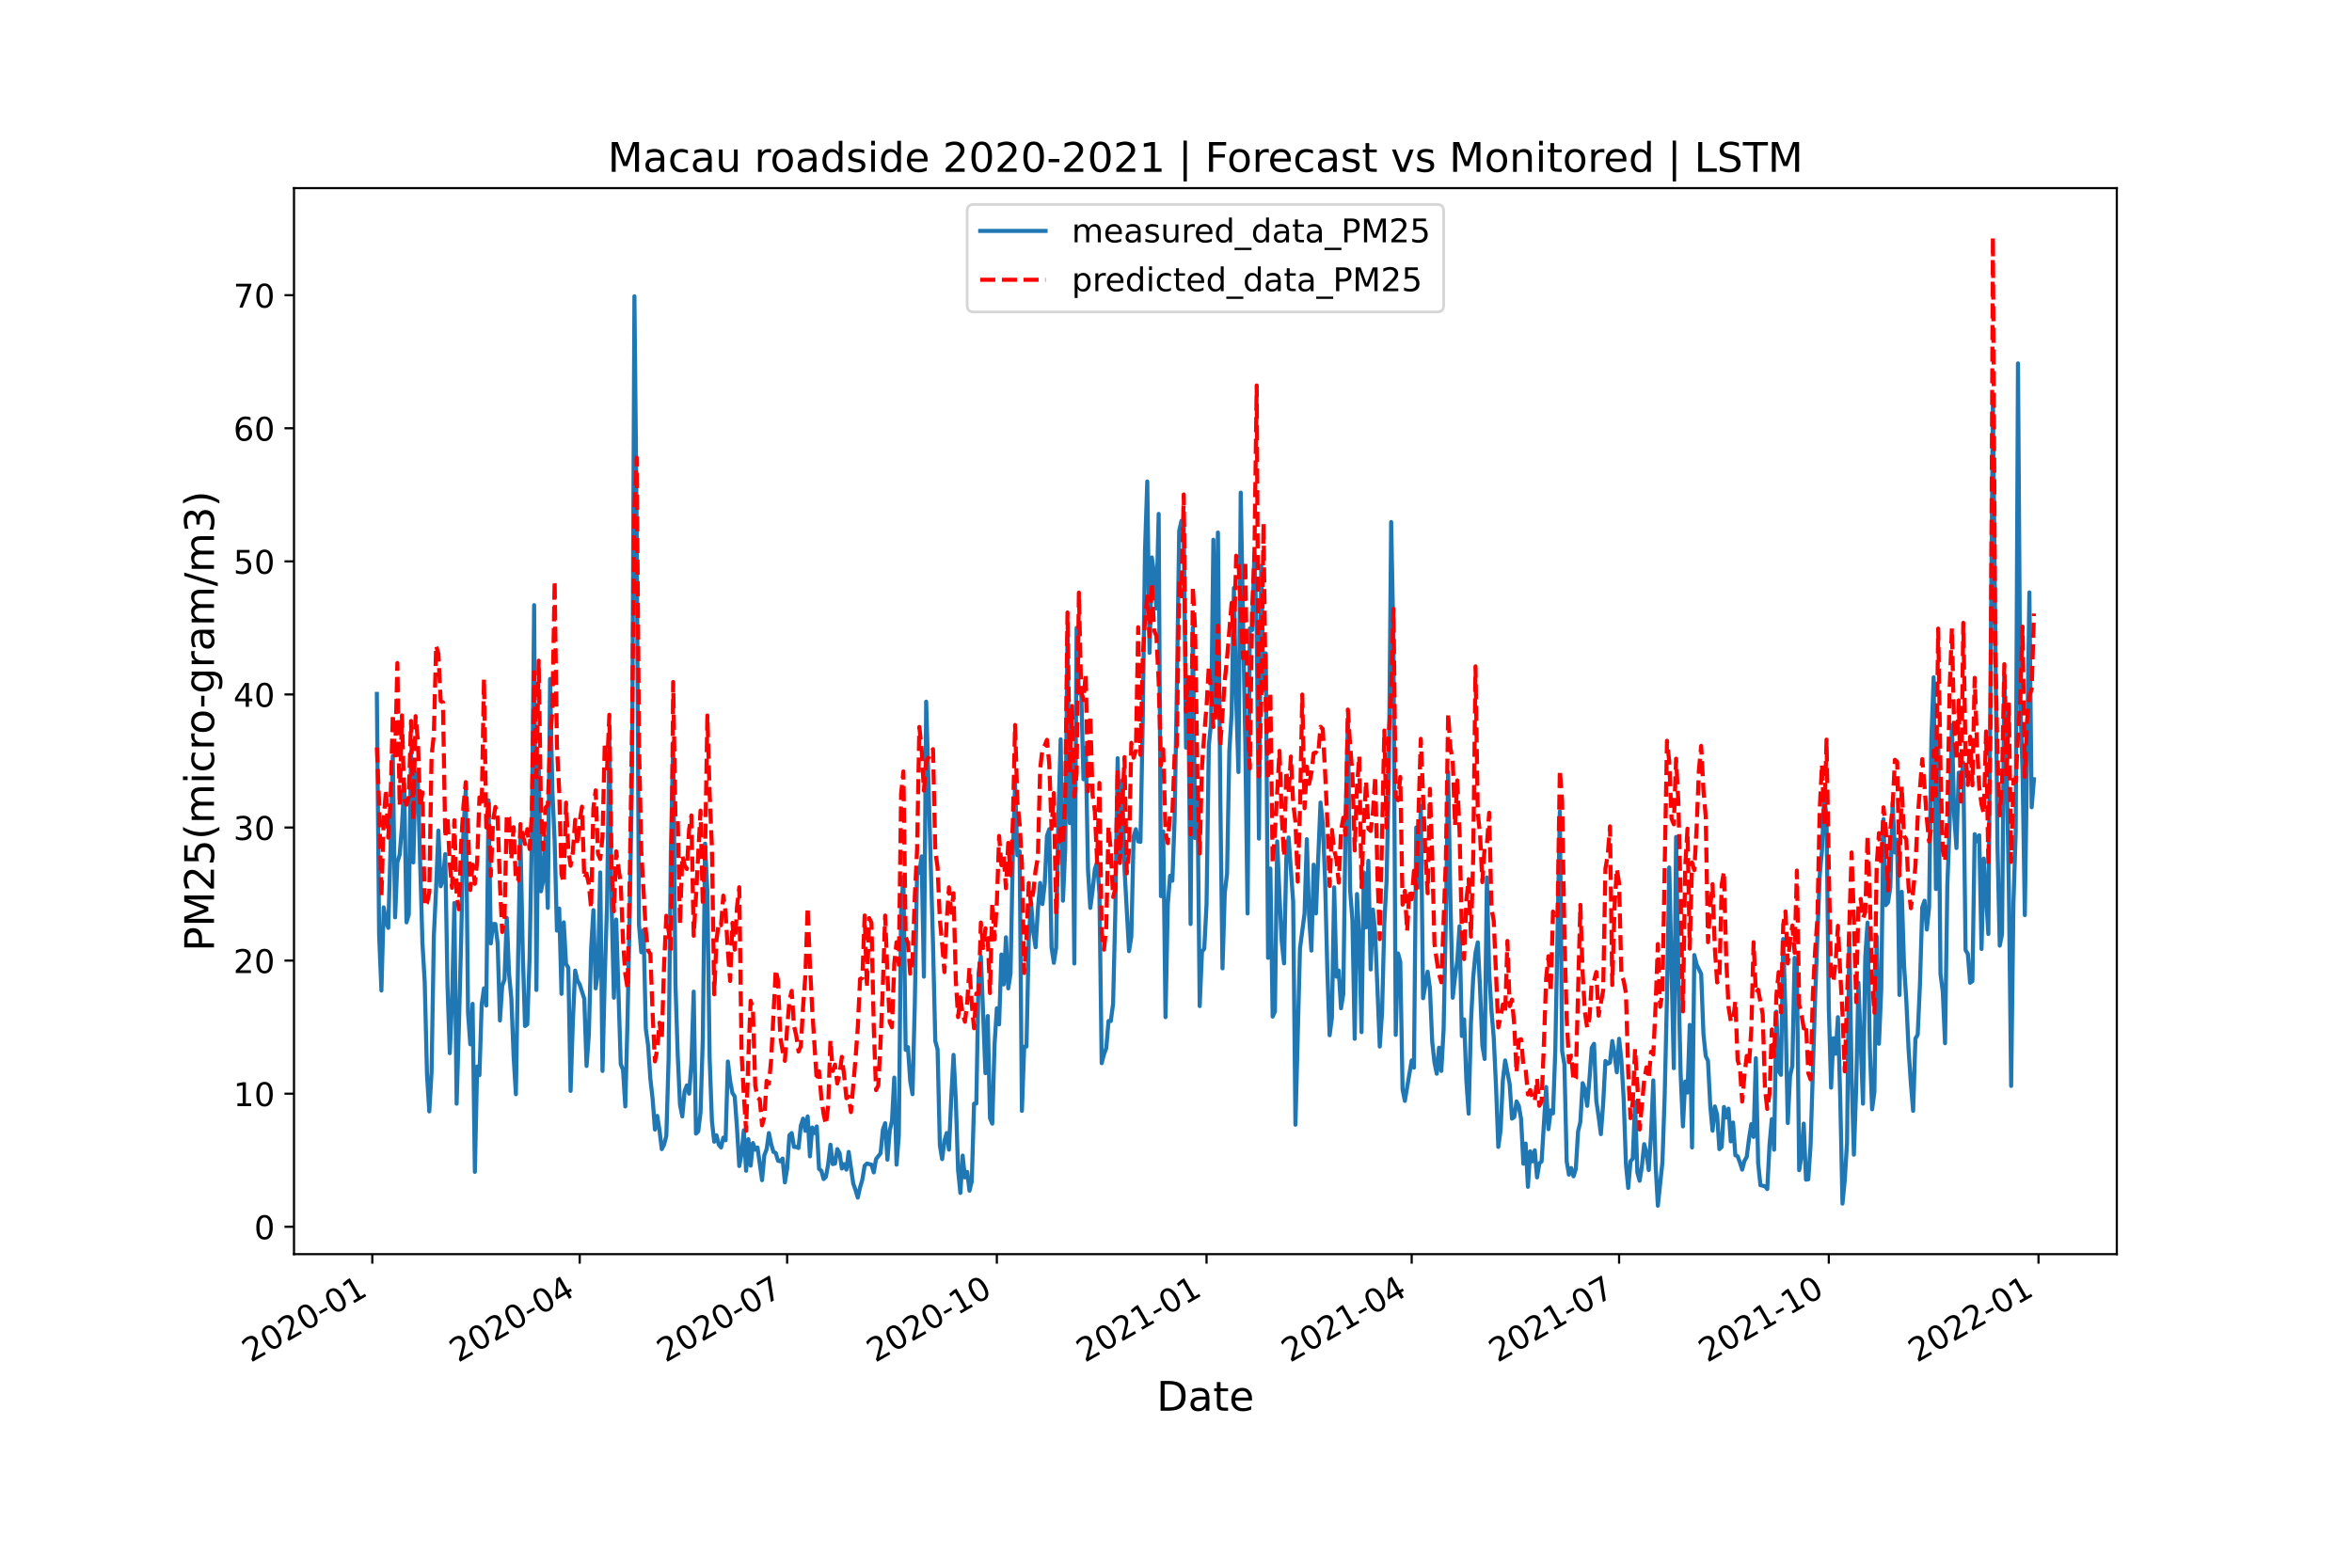 <?xml version="1.0" encoding="utf-8" standalone="no"?>
<!DOCTYPE svg PUBLIC "-//W3C//DTD SVG 1.1//EN"
  "http://www.w3.org/Graphics/SVG/1.1/DTD/svg11.dtd">
<!-- Created with matplotlib (https://matplotlib.org/) -->
<svg height="576pt" version="1.1" viewBox="0 0 864 576" width="864pt" xmlns="http://www.w3.org/2000/svg" xmlns:xlink="http://www.w3.org/1999/xlink">
 <defs>
  <style type="text/css">*{stroke-linecap:butt;stroke-linejoin:round;}</style>
 </defs>
 <g id="figure_1">
  <g id="patch_1">
   <path d="M 0 576 
L 864 576 
L 864 0 
L 0 0 
z
" style="fill:#ffffff;"/>
  </g>
  <g id="axes_1">
   <g id="patch_2">
    <path d="M 108 460.8 
L 777.6 460.8 
L 777.6 69.12 
L 108 69.12 
z
" style="fill:#ffffff;"/>
   </g>
   <g id="matplotlib.axis_1">
    <g id="xtick_1">
     <g id="line2d_1">
      <defs>
       <path d="M 0 0 
L 0 3.5 
" id="ma29ff6a0d5" style="stroke:#000000;stroke-width:0.8;"/>
      </defs>
      <g>
       <use style="stroke:#000000;stroke-width:0.8;" x="136.762" xlink:href="#ma29ff6a0d5" y="460.8"/>
      </g>
     </g>
     <g id="text_1">
      <!-- 2020-01 -->
      <g transform="translate(92.092 500.766)rotate(-30)scale(0.12 -0.12)">
       <defs>
        <path d="M 19.188 8.297 
L 53.609 8.297 
L 53.609 0 
L 7.328 0 
L 7.328 8.297 
Q 12.938 14.109 22.625 23.891 
Q 32.328 33.688 34.812 36.531 
Q 39.547 41.844 41.422 45.531 
Q 43.312 49.219 43.312 52.781 
Q 43.312 58.594 39.234 62.25 
Q 35.156 65.922 28.609 65.922 
Q 23.969 65.922 18.812 64.312 
Q 13.672 62.703 7.812 59.422 
L 7.812 69.391 
Q 13.766 71.781 18.938 73 
Q 24.125 74.219 28.422 74.219 
Q 39.75 74.219 46.484 68.547 
Q 53.219 62.891 53.219 53.422 
Q 53.219 48.922 51.531 44.891 
Q 49.859 40.875 45.406 35.406 
Q 44.188 33.984 37.641 27.219 
Q 31.109 20.453 19.188 8.297 
z
" id="DejaVuSans-50"/>
        <path d="M 31.781 66.406 
Q 24.172 66.406 20.328 58.906 
Q 16.5 51.422 16.5 36.375 
Q 16.5 21.391 20.328 13.891 
Q 24.172 6.391 31.781 6.391 
Q 39.453 6.391 43.281 13.891 
Q 47.125 21.391 47.125 36.375 
Q 47.125 51.422 43.281 58.906 
Q 39.453 66.406 31.781 66.406 
z
M 31.781 74.219 
Q 44.047 74.219 50.516 64.516 
Q 56.984 54.828 56.984 36.375 
Q 56.984 17.969 50.516 8.266 
Q 44.047 -1.422 31.781 -1.422 
Q 19.531 -1.422 13.062 8.266 
Q 6.594 17.969 6.594 36.375 
Q 6.594 54.828 13.062 64.516 
Q 19.531 74.219 31.781 74.219 
z
" id="DejaVuSans-48"/>
        <path d="M 4.891 31.391 
L 31.203 31.391 
L 31.203 23.391 
L 4.891 23.391 
z
" id="DejaVuSans-45"/>
        <path d="M 12.406 8.297 
L 28.516 8.297 
L 28.516 63.922 
L 10.984 60.406 
L 10.984 69.391 
L 28.422 72.906 
L 38.281 72.906 
L 38.281 8.297 
L 54.391 8.297 
L 54.391 0 
L 12.406 0 
z
" id="DejaVuSans-49"/>
       </defs>
       <use xlink:href="#DejaVuSans-50"/>
       <use x="63.623" xlink:href="#DejaVuSans-48"/>
       <use x="127.246" xlink:href="#DejaVuSans-50"/>
       <use x="190.869" xlink:href="#DejaVuSans-48"/>
       <use x="254.492" xlink:href="#DejaVuSans-45"/>
       <use x="290.576" xlink:href="#DejaVuSans-48"/>
       <use x="354.199" xlink:href="#DejaVuSans-49"/>
      </g>
     </g>
    </g>
    <g id="xtick_2">
     <g id="line2d_2">
      <g>
       <use style="stroke:#000000;stroke-width:0.8;" x="212.957" xlink:href="#ma29ff6a0d5" y="460.8"/>
      </g>
     </g>
     <g id="text_2">
      <!-- 2020-04 -->
      <g transform="translate(168.288 500.766)rotate(-30)scale(0.12 -0.12)">
       <defs>
        <path d="M 37.797 64.312 
L 12.891 25.391 
L 37.797 25.391 
z
M 35.203 72.906 
L 47.609 72.906 
L 47.609 25.391 
L 58.016 25.391 
L 58.016 17.188 
L 47.609 17.188 
L 47.609 0 
L 37.797 0 
L 37.797 17.188 
L 4.891 17.188 
L 4.891 26.703 
z
" id="DejaVuSans-52"/>
       </defs>
       <use xlink:href="#DejaVuSans-50"/>
       <use x="63.623" xlink:href="#DejaVuSans-48"/>
       <use x="127.246" xlink:href="#DejaVuSans-50"/>
       <use x="190.869" xlink:href="#DejaVuSans-48"/>
       <use x="254.492" xlink:href="#DejaVuSans-45"/>
       <use x="290.576" xlink:href="#DejaVuSans-48"/>
       <use x="354.199" xlink:href="#DejaVuSans-52"/>
      </g>
     </g>
    </g>
    <g id="xtick_3">
     <g id="line2d_3">
      <g>
       <use style="stroke:#000000;stroke-width:0.8;" x="289.153" xlink:href="#ma29ff6a0d5" y="460.8"/>
      </g>
     </g>
     <g id="text_3">
      <!-- 2020-07 -->
      <g transform="translate(244.483 500.766)rotate(-30)scale(0.12 -0.12)">
       <defs>
        <path d="M 8.203 72.906 
L 55.078 72.906 
L 55.078 68.703 
L 28.609 0 
L 18.312 0 
L 43.219 64.594 
L 8.203 64.594 
z
" id="DejaVuSans-55"/>
       </defs>
       <use xlink:href="#DejaVuSans-50"/>
       <use x="63.623" xlink:href="#DejaVuSans-48"/>
       <use x="127.246" xlink:href="#DejaVuSans-50"/>
       <use x="190.869" xlink:href="#DejaVuSans-48"/>
       <use x="254.492" xlink:href="#DejaVuSans-45"/>
       <use x="290.576" xlink:href="#DejaVuSans-48"/>
       <use x="354.199" xlink:href="#DejaVuSans-55"/>
      </g>
     </g>
    </g>
    <g id="xtick_4">
     <g id="line2d_4">
      <g>
       <use style="stroke:#000000;stroke-width:0.8;" x="366.186" xlink:href="#ma29ff6a0d5" y="460.8"/>
      </g>
     </g>
     <g id="text_4">
      <!-- 2020-10 -->
      <g transform="translate(321.516 500.766)rotate(-30)scale(0.12 -0.12)">
       <use xlink:href="#DejaVuSans-50"/>
       <use x="63.623" xlink:href="#DejaVuSans-48"/>
       <use x="127.246" xlink:href="#DejaVuSans-50"/>
       <use x="190.869" xlink:href="#DejaVuSans-48"/>
       <use x="254.492" xlink:href="#DejaVuSans-45"/>
       <use x="290.576" xlink:href="#DejaVuSans-49"/>
       <use x="354.199" xlink:href="#DejaVuSans-48"/>
      </g>
     </g>
    </g>
    <g id="xtick_5">
     <g id="line2d_5">
      <g>
       <use style="stroke:#000000;stroke-width:0.8;" x="443.219" xlink:href="#ma29ff6a0d5" y="460.8"/>
      </g>
     </g>
     <g id="text_5">
      <!-- 2021-01 -->
      <g transform="translate(398.549 500.766)rotate(-30)scale(0.12 -0.12)">
       <use xlink:href="#DejaVuSans-50"/>
       <use x="63.623" xlink:href="#DejaVuSans-48"/>
       <use x="127.246" xlink:href="#DejaVuSans-50"/>
       <use x="190.869" xlink:href="#DejaVuSans-49"/>
       <use x="254.492" xlink:href="#DejaVuSans-45"/>
       <use x="290.576" xlink:href="#DejaVuSans-48"/>
       <use x="354.199" xlink:href="#DejaVuSans-49"/>
      </g>
     </g>
    </g>
    <g id="xtick_6">
     <g id="line2d_6">
      <g>
       <use style="stroke:#000000;stroke-width:0.8;" x="518.577" xlink:href="#ma29ff6a0d5" y="460.8"/>
      </g>
     </g>
     <g id="text_6">
      <!-- 2021-04 -->
      <g transform="translate(473.907 500.766)rotate(-30)scale(0.12 -0.12)">
       <use xlink:href="#DejaVuSans-50"/>
       <use x="63.623" xlink:href="#DejaVuSans-48"/>
       <use x="127.246" xlink:href="#DejaVuSans-50"/>
       <use x="190.869" xlink:href="#DejaVuSans-49"/>
       <use x="254.492" xlink:href="#DejaVuSans-45"/>
       <use x="290.576" xlink:href="#DejaVuSans-48"/>
       <use x="354.199" xlink:href="#DejaVuSans-52"/>
      </g>
     </g>
    </g>
    <g id="xtick_7">
     <g id="line2d_7">
      <g>
       <use style="stroke:#000000;stroke-width:0.8;" x="594.772" xlink:href="#ma29ff6a0d5" y="460.8"/>
      </g>
     </g>
     <g id="text_7">
      <!-- 2021-07 -->
      <g transform="translate(550.103 500.766)rotate(-30)scale(0.12 -0.12)">
       <use xlink:href="#DejaVuSans-50"/>
       <use x="63.623" xlink:href="#DejaVuSans-48"/>
       <use x="127.246" xlink:href="#DejaVuSans-50"/>
       <use x="190.869" xlink:href="#DejaVuSans-49"/>
       <use x="254.492" xlink:href="#DejaVuSans-45"/>
       <use x="290.576" xlink:href="#DejaVuSans-48"/>
       <use x="354.199" xlink:href="#DejaVuSans-55"/>
      </g>
     </g>
    </g>
    <g id="xtick_8">
     <g id="line2d_8">
      <g>
       <use style="stroke:#000000;stroke-width:0.8;" x="671.805" xlink:href="#ma29ff6a0d5" y="460.8"/>
      </g>
     </g>
     <g id="text_8">
      <!-- 2021-10 -->
      <g transform="translate(627.136 500.766)rotate(-30)scale(0.12 -0.12)">
       <use xlink:href="#DejaVuSans-50"/>
       <use x="63.623" xlink:href="#DejaVuSans-48"/>
       <use x="127.246" xlink:href="#DejaVuSans-50"/>
       <use x="190.869" xlink:href="#DejaVuSans-49"/>
       <use x="254.492" xlink:href="#DejaVuSans-45"/>
       <use x="290.576" xlink:href="#DejaVuSans-49"/>
       <use x="354.199" xlink:href="#DejaVuSans-48"/>
      </g>
     </g>
    </g>
    <g id="xtick_9">
     <g id="line2d_9">
      <g>
       <use style="stroke:#000000;stroke-width:0.8;" x="748.838" xlink:href="#ma29ff6a0d5" y="460.8"/>
      </g>
     </g>
     <g id="text_9">
      <!-- 2022-01 -->
      <g transform="translate(704.168 500.766)rotate(-30)scale(0.12 -0.12)">
       <use xlink:href="#DejaVuSans-50"/>
       <use x="63.623" xlink:href="#DejaVuSans-48"/>
       <use x="127.246" xlink:href="#DejaVuSans-50"/>
       <use x="190.869" xlink:href="#DejaVuSans-50"/>
       <use x="254.492" xlink:href="#DejaVuSans-45"/>
       <use x="290.576" xlink:href="#DejaVuSans-48"/>
       <use x="354.199" xlink:href="#DejaVuSans-49"/>
      </g>
     </g>
    </g>
    <g id="text_10">
     <!-- Date -->
     <g transform="translate(424.874 518.325)scale(0.15 -0.15)">
      <defs>
       <path d="M 19.672 64.797 
L 19.672 8.109 
L 31.594 8.109 
Q 46.688 8.109 53.688 14.938 
Q 60.688 21.781 60.688 36.531 
Q 60.688 51.172 53.688 57.984 
Q 46.688 64.797 31.594 64.797 
z
M 9.812 72.906 
L 30.078 72.906 
Q 51.266 72.906 61.172 64.094 
Q 71.094 55.281 71.094 36.531 
Q 71.094 17.672 61.125 8.828 
Q 51.172 0 30.078 0 
L 9.812 0 
z
" id="DejaVuSans-68"/>
       <path d="M 34.281 27.484 
Q 23.391 27.484 19.188 25 
Q 14.984 22.516 14.984 16.5 
Q 14.984 11.719 18.141 8.906 
Q 21.297 6.109 26.703 6.109 
Q 34.188 6.109 38.703 11.406 
Q 43.219 16.703 43.219 25.484 
L 43.219 27.484 
z
M 52.203 31.203 
L 52.203 0 
L 43.219 0 
L 43.219 8.297 
Q 40.141 3.328 35.547 0.953 
Q 30.953 -1.422 24.312 -1.422 
Q 15.922 -1.422 10.953 3.297 
Q 6 8.016 6 15.922 
Q 6 25.141 12.172 29.828 
Q 18.359 34.516 30.609 34.516 
L 43.219 34.516 
L 43.219 35.406 
Q 43.219 41.609 39.141 45 
Q 35.062 48.391 27.688 48.391 
Q 23 48.391 18.547 47.266 
Q 14.109 46.141 10.016 43.891 
L 10.016 52.203 
Q 14.938 54.109 19.578 55.047 
Q 24.219 56 28.609 56 
Q 40.484 56 46.344 49.844 
Q 52.203 43.703 52.203 31.203 
z
" id="DejaVuSans-97"/>
       <path d="M 18.312 70.219 
L 18.312 54.688 
L 36.812 54.688 
L 36.812 47.703 
L 18.312 47.703 
L 18.312 18.016 
Q 18.312 11.328 20.141 9.422 
Q 21.969 7.516 27.594 7.516 
L 36.812 7.516 
L 36.812 0 
L 27.594 0 
Q 17.188 0 13.234 3.875 
Q 9.281 7.766 9.281 18.016 
L 9.281 47.703 
L 2.688 47.703 
L 2.688 54.688 
L 9.281 54.688 
L 9.281 70.219 
z
" id="DejaVuSans-116"/>
       <path d="M 56.203 29.594 
L 56.203 25.203 
L 14.891 25.203 
Q 15.484 15.922 20.484 11.062 
Q 25.484 6.203 34.422 6.203 
Q 39.594 6.203 44.453 7.469 
Q 49.312 8.734 54.109 11.281 
L 54.109 2.781 
Q 49.266 0.734 44.188 -0.344 
Q 39.109 -1.422 33.891 -1.422 
Q 20.797 -1.422 13.156 6.188 
Q 5.516 13.812 5.516 26.812 
Q 5.516 40.234 12.766 48.109 
Q 20.016 56 32.328 56 
Q 43.359 56 49.781 48.891 
Q 56.203 41.797 56.203 29.594 
z
M 47.219 32.234 
Q 47.125 39.594 43.094 43.984 
Q 39.062 48.391 32.422 48.391 
Q 24.906 48.391 20.391 44.141 
Q 15.875 39.891 15.188 32.172 
z
" id="DejaVuSans-101"/>
      </defs>
      <use xlink:href="#DejaVuSans-68"/>
      <use x="77.002" xlink:href="#DejaVuSans-97"/>
      <use x="138.281" xlink:href="#DejaVuSans-116"/>
      <use x="177.49" xlink:href="#DejaVuSans-101"/>
     </g>
    </g>
   </g>
   <g id="matplotlib.axis_2">
    <g id="ytick_1">
     <g id="line2d_10">
      <defs>
       <path d="M 0 0 
L -3.5 0 
" id="maa88f9c155" style="stroke:#000000;stroke-width:0.8;"/>
      </defs>
      <g>
       <use style="stroke:#000000;stroke-width:0.8;" x="108" xlink:href="#maa88f9c155" y="450.738"/>
      </g>
     </g>
     <g id="text_11">
      <!-- 0 -->
      <g transform="translate(93.365 455.298)scale(0.12 -0.12)">
       <use xlink:href="#DejaVuSans-48"/>
      </g>
     </g>
    </g>
    <g id="ytick_2">
     <g id="line2d_11">
      <g>
       <use style="stroke:#000000;stroke-width:0.8;" x="108" xlink:href="#maa88f9c155" y="401.841"/>
      </g>
     </g>
     <g id="text_12">
      <!-- 10 -->
      <g transform="translate(85.73 406.4)scale(0.12 -0.12)">
       <use xlink:href="#DejaVuSans-49"/>
       <use x="63.623" xlink:href="#DejaVuSans-48"/>
      </g>
     </g>
    </g>
    <g id="ytick_3">
     <g id="line2d_12">
      <g>
       <use style="stroke:#000000;stroke-width:0.8;" x="108" xlink:href="#maa88f9c155" y="352.944"/>
      </g>
     </g>
     <g id="text_13">
      <!-- 20 -->
      <g transform="translate(85.73 357.503)scale(0.12 -0.12)">
       <use xlink:href="#DejaVuSans-50"/>
       <use x="63.623" xlink:href="#DejaVuSans-48"/>
      </g>
     </g>
    </g>
    <g id="ytick_4">
     <g id="line2d_13">
      <g>
       <use style="stroke:#000000;stroke-width:0.8;" x="108" xlink:href="#maa88f9c155" y="304.046"/>
      </g>
     </g>
     <g id="text_14">
      <!-- 30 -->
      <g transform="translate(85.73 308.605)scale(0.12 -0.12)">
       <defs>
        <path d="M 40.578 39.312 
Q 47.656 37.797 51.625 33 
Q 55.609 28.219 55.609 21.188 
Q 55.609 10.406 48.188 4.484 
Q 40.766 -1.422 27.094 -1.422 
Q 22.516 -1.422 17.656 -0.516 
Q 12.797 0.391 7.625 2.203 
L 7.625 11.719 
Q 11.719 9.328 16.594 8.109 
Q 21.484 6.891 26.812 6.891 
Q 36.078 6.891 40.938 10.547 
Q 45.797 14.203 45.797 21.188 
Q 45.797 27.641 41.281 31.266 
Q 36.766 34.906 28.719 34.906 
L 20.219 34.906 
L 20.219 43.016 
L 29.109 43.016 
Q 36.375 43.016 40.234 45.922 
Q 44.094 48.828 44.094 54.297 
Q 44.094 59.906 40.109 62.906 
Q 36.141 65.922 28.719 65.922 
Q 24.656 65.922 20.016 65.031 
Q 15.375 64.156 9.812 62.312 
L 9.812 71.094 
Q 15.438 72.656 20.344 73.438 
Q 25.25 74.219 29.594 74.219 
Q 40.828 74.219 47.359 69.109 
Q 53.906 64.016 53.906 55.328 
Q 53.906 49.266 50.438 45.094 
Q 46.969 40.922 40.578 39.312 
z
" id="DejaVuSans-51"/>
       </defs>
       <use xlink:href="#DejaVuSans-51"/>
       <use x="63.623" xlink:href="#DejaVuSans-48"/>
      </g>
     </g>
    </g>
    <g id="ytick_5">
     <g id="line2d_14">
      <g>
       <use style="stroke:#000000;stroke-width:0.8;" x="108" xlink:href="#maa88f9c155" y="255.149"/>
      </g>
     </g>
     <g id="text_15">
      <!-- 40 -->
      <g transform="translate(85.73 259.708)scale(0.12 -0.12)">
       <use xlink:href="#DejaVuSans-52"/>
       <use x="63.623" xlink:href="#DejaVuSans-48"/>
      </g>
     </g>
    </g>
    <g id="ytick_6">
     <g id="line2d_15">
      <g>
       <use style="stroke:#000000;stroke-width:0.8;" x="108" xlink:href="#maa88f9c155" y="206.252"/>
      </g>
     </g>
     <g id="text_16">
      <!-- 50 -->
      <g transform="translate(85.73 210.811)scale(0.12 -0.12)">
       <defs>
        <path d="M 10.797 72.906 
L 49.516 72.906 
L 49.516 64.594 
L 19.828 64.594 
L 19.828 46.734 
Q 21.969 47.469 24.109 47.828 
Q 26.266 48.188 28.422 48.188 
Q 40.625 48.188 47.75 41.5 
Q 54.891 34.812 54.891 23.391 
Q 54.891 11.625 47.562 5.094 
Q 40.234 -1.422 26.906 -1.422 
Q 22.312 -1.422 17.547 -0.641 
Q 12.797 0.141 7.719 1.703 
L 7.719 11.625 
Q 12.109 9.234 16.797 8.062 
Q 21.484 6.891 26.703 6.891 
Q 35.156 6.891 40.078 11.328 
Q 45.016 15.766 45.016 23.391 
Q 45.016 31 40.078 35.438 
Q 35.156 39.891 26.703 39.891 
Q 22.75 39.891 18.812 39.016 
Q 14.891 38.141 10.797 36.281 
z
" id="DejaVuSans-53"/>
       </defs>
       <use xlink:href="#DejaVuSans-53"/>
       <use x="63.623" xlink:href="#DejaVuSans-48"/>
      </g>
     </g>
    </g>
    <g id="ytick_7">
     <g id="line2d_16">
      <g>
       <use style="stroke:#000000;stroke-width:0.8;" x="108" xlink:href="#maa88f9c155" y="157.354"/>
      </g>
     </g>
     <g id="text_17">
      <!-- 60 -->
      <g transform="translate(85.73 161.913)scale(0.12 -0.12)">
       <defs>
        <path d="M 33.016 40.375 
Q 26.375 40.375 22.484 35.828 
Q 18.609 31.297 18.609 23.391 
Q 18.609 15.531 22.484 10.953 
Q 26.375 6.391 33.016 6.391 
Q 39.656 6.391 43.531 10.953 
Q 47.406 15.531 47.406 23.391 
Q 47.406 31.297 43.531 35.828 
Q 39.656 40.375 33.016 40.375 
z
M 52.594 71.297 
L 52.594 62.312 
Q 48.875 64.062 45.094 64.984 
Q 41.312 65.922 37.594 65.922 
Q 27.828 65.922 22.672 59.328 
Q 17.531 52.734 16.797 39.406 
Q 19.672 43.656 24.016 45.922 
Q 28.375 48.188 33.594 48.188 
Q 44.578 48.188 50.953 41.516 
Q 57.328 34.859 57.328 23.391 
Q 57.328 12.156 50.688 5.359 
Q 44.047 -1.422 33.016 -1.422 
Q 20.359 -1.422 13.672 8.266 
Q 6.984 17.969 6.984 36.375 
Q 6.984 53.656 15.188 63.938 
Q 23.391 74.219 37.203 74.219 
Q 40.922 74.219 44.703 73.484 
Q 48.484 72.75 52.594 71.297 
z
" id="DejaVuSans-54"/>
       </defs>
       <use xlink:href="#DejaVuSans-54"/>
       <use x="63.623" xlink:href="#DejaVuSans-48"/>
      </g>
     </g>
    </g>
    <g id="ytick_8">
     <g id="line2d_17">
      <g>
       <use style="stroke:#000000;stroke-width:0.8;" x="108" xlink:href="#maa88f9c155" y="108.457"/>
      </g>
     </g>
     <g id="text_18">
      <!-- 70 -->
      <g transform="translate(85.73 113.016)scale(0.12 -0.12)">
       <use xlink:href="#DejaVuSans-55"/>
       <use x="63.623" xlink:href="#DejaVuSans-48"/>
      </g>
     </g>
    </g>
    <g id="text_19">
     <!-- PM25(micro-gram/m3) -->
     <g transform="translate(78.61 349.562)rotate(-90)scale(0.15 -0.15)">
      <defs>
       <path d="M 19.672 64.797 
L 19.672 37.406 
L 32.078 37.406 
Q 38.969 37.406 42.719 40.969 
Q 46.484 44.531 46.484 51.125 
Q 46.484 57.672 42.719 61.234 
Q 38.969 64.797 32.078 64.797 
z
M 9.812 72.906 
L 32.078 72.906 
Q 44.344 72.906 50.609 67.359 
Q 56.891 61.812 56.891 51.125 
Q 56.891 40.328 50.609 34.812 
Q 44.344 29.297 32.078 29.297 
L 19.672 29.297 
L 19.672 0 
L 9.812 0 
z
" id="DejaVuSans-80"/>
       <path d="M 9.812 72.906 
L 24.516 72.906 
L 43.109 23.297 
L 61.812 72.906 
L 76.516 72.906 
L 76.516 0 
L 66.891 0 
L 66.891 64.016 
L 48.094 14.016 
L 38.188 14.016 
L 19.391 64.016 
L 19.391 0 
L 9.812 0 
z
" id="DejaVuSans-77"/>
       <path d="M 31 75.875 
Q 24.469 64.656 21.281 53.656 
Q 18.109 42.672 18.109 31.391 
Q 18.109 20.125 21.312 9.062 
Q 24.516 -2 31 -13.188 
L 23.188 -13.188 
Q 15.875 -1.703 12.234 9.375 
Q 8.594 20.453 8.594 31.391 
Q 8.594 42.281 12.203 53.312 
Q 15.828 64.359 23.188 75.875 
z
" id="DejaVuSans-40"/>
       <path d="M 52 44.188 
Q 55.375 50.25 60.062 53.125 
Q 64.75 56 71.094 56 
Q 79.641 56 84.281 50.016 
Q 88.922 44.047 88.922 33.016 
L 88.922 0 
L 79.891 0 
L 79.891 32.719 
Q 79.891 40.578 77.094 44.375 
Q 74.312 48.188 68.609 48.188 
Q 61.625 48.188 57.562 43.547 
Q 53.516 38.922 53.516 30.906 
L 53.516 0 
L 44.484 0 
L 44.484 32.719 
Q 44.484 40.625 41.703 44.406 
Q 38.922 48.188 33.109 48.188 
Q 26.219 48.188 22.156 43.531 
Q 18.109 38.875 18.109 30.906 
L 18.109 0 
L 9.078 0 
L 9.078 54.688 
L 18.109 54.688 
L 18.109 46.188 
Q 21.188 51.219 25.484 53.609 
Q 29.781 56 35.688 56 
Q 41.656 56 45.828 52.969 
Q 50 49.953 52 44.188 
z
" id="DejaVuSans-109"/>
       <path d="M 9.422 54.688 
L 18.406 54.688 
L 18.406 0 
L 9.422 0 
z
M 9.422 75.984 
L 18.406 75.984 
L 18.406 64.594 
L 9.422 64.594 
z
" id="DejaVuSans-105"/>
       <path d="M 48.781 52.594 
L 48.781 44.188 
Q 44.969 46.297 41.141 47.344 
Q 37.312 48.391 33.406 48.391 
Q 24.656 48.391 19.812 42.844 
Q 14.984 37.312 14.984 27.297 
Q 14.984 17.281 19.812 11.734 
Q 24.656 6.203 33.406 6.203 
Q 37.312 6.203 41.141 7.25 
Q 44.969 8.297 48.781 10.406 
L 48.781 2.094 
Q 45.016 0.344 40.984 -0.531 
Q 36.969 -1.422 32.422 -1.422 
Q 20.062 -1.422 12.781 6.344 
Q 5.516 14.109 5.516 27.297 
Q 5.516 40.672 12.859 48.328 
Q 20.219 56 33.016 56 
Q 37.156 56 41.109 55.141 
Q 45.062 54.297 48.781 52.594 
z
" id="DejaVuSans-99"/>
       <path d="M 41.109 46.297 
Q 39.594 47.172 37.812 47.578 
Q 36.031 48 33.891 48 
Q 26.266 48 22.188 43.047 
Q 18.109 38.094 18.109 28.812 
L 18.109 0 
L 9.078 0 
L 9.078 54.688 
L 18.109 54.688 
L 18.109 46.188 
Q 20.953 51.172 25.484 53.578 
Q 30.031 56 36.531 56 
Q 37.453 56 38.578 55.875 
Q 39.703 55.766 41.062 55.516 
z
" id="DejaVuSans-114"/>
       <path d="M 30.609 48.391 
Q 23.391 48.391 19.188 42.75 
Q 14.984 37.109 14.984 27.297 
Q 14.984 17.484 19.156 11.844 
Q 23.344 6.203 30.609 6.203 
Q 37.797 6.203 41.984 11.859 
Q 46.188 17.531 46.188 27.297 
Q 46.188 37.016 41.984 42.703 
Q 37.797 48.391 30.609 48.391 
z
M 30.609 56 
Q 42.328 56 49.016 48.375 
Q 55.719 40.766 55.719 27.297 
Q 55.719 13.875 49.016 6.219 
Q 42.328 -1.422 30.609 -1.422 
Q 18.844 -1.422 12.172 6.219 
Q 5.516 13.875 5.516 27.297 
Q 5.516 40.766 12.172 48.375 
Q 18.844 56 30.609 56 
z
" id="DejaVuSans-111"/>
       <path d="M 45.406 27.984 
Q 45.406 37.75 41.375 43.109 
Q 37.359 48.484 30.078 48.484 
Q 22.859 48.484 18.828 43.109 
Q 14.797 37.75 14.797 27.984 
Q 14.797 18.266 18.828 12.891 
Q 22.859 7.516 30.078 7.516 
Q 37.359 7.516 41.375 12.891 
Q 45.406 18.266 45.406 27.984 
z
M 54.391 6.781 
Q 54.391 -7.172 48.188 -13.984 
Q 42 -20.797 29.203 -20.797 
Q 24.469 -20.797 20.266 -20.094 
Q 16.062 -19.391 12.109 -17.922 
L 12.109 -9.188 
Q 16.062 -11.328 19.922 -12.344 
Q 23.781 -13.375 27.781 -13.375 
Q 36.625 -13.375 41.016 -8.766 
Q 45.406 -4.156 45.406 5.172 
L 45.406 9.625 
Q 42.625 4.781 38.281 2.391 
Q 33.938 0 27.875 0 
Q 17.828 0 11.672 7.656 
Q 5.516 15.328 5.516 27.984 
Q 5.516 40.672 11.672 48.328 
Q 17.828 56 27.875 56 
Q 33.938 56 38.281 53.609 
Q 42.625 51.219 45.406 46.391 
L 45.406 54.688 
L 54.391 54.688 
z
" id="DejaVuSans-103"/>
       <path d="M 25.391 72.906 
L 33.688 72.906 
L 8.297 -9.281 
L 0 -9.281 
z
" id="DejaVuSans-47"/>
       <path d="M 8.016 75.875 
L 15.828 75.875 
Q 23.141 64.359 26.781 53.312 
Q 30.422 42.281 30.422 31.391 
Q 30.422 20.453 26.781 9.375 
Q 23.141 -1.703 15.828 -13.188 
L 8.016 -13.188 
Q 14.5 -2 17.703 9.062 
Q 20.906 20.125 20.906 31.391 
Q 20.906 42.672 17.703 53.656 
Q 14.5 64.656 8.016 75.875 
z
" id="DejaVuSans-41"/>
      </defs>
      <use xlink:href="#DejaVuSans-80"/>
      <use x="60.303" xlink:href="#DejaVuSans-77"/>
      <use x="146.582" xlink:href="#DejaVuSans-50"/>
      <use x="210.205" xlink:href="#DejaVuSans-53"/>
      <use x="273.828" xlink:href="#DejaVuSans-40"/>
      <use x="312.842" xlink:href="#DejaVuSans-109"/>
      <use x="410.254" xlink:href="#DejaVuSans-105"/>
      <use x="438.037" xlink:href="#DejaVuSans-99"/>
      <use x="493.018" xlink:href="#DejaVuSans-114"/>
      <use x="531.881" xlink:href="#DejaVuSans-111"/>
      <use x="594.938" xlink:href="#DejaVuSans-45"/>
      <use x="631.021" xlink:href="#DejaVuSans-103"/>
      <use x="694.498" xlink:href="#DejaVuSans-114"/>
      <use x="735.611" xlink:href="#DejaVuSans-97"/>
      <use x="796.891" xlink:href="#DejaVuSans-109"/>
      <use x="894.303" xlink:href="#DejaVuSans-47"/>
      <use x="927.994" xlink:href="#DejaVuSans-109"/>
      <use x="1025.406" xlink:href="#DejaVuSans-51"/>
      <use x="1089.029" xlink:href="#DejaVuSans-41"/>
     </g>
    </g>
   </g>
   <g id="line2d_18">
    <path clip-path="url(#p037159677a)" d="M 138.436 254.945 
L 139.274 343.572 
L 140.111 363.946 
L 140.948 333.385 
L 141.786 338.682 
L 142.623 340.923 
L 143.46 311.585 
L 144.298 277.764 
L 145.135 337.052 
L 145.972 316.882 
L 146.81 314.03 
L 147.647 303.602 
L 148.484 288.155 
L 149.321 338.886 
L 150.159 336.033 
L 150.996 276.134 
L 151.833 316.882 
L 152.671 283.876 
L 153.508 287.747 
L 155.183 346.424 
L 156.02 360.89 
L 156.857 394.71 
L 157.695 408.361 
L 158.532 393.895 
L 159.369 343.979 
L 160.207 326.254 
L 161.044 305.158 
L 161.881 325.643 
L 162.718 323.198 
L 163.556 313.826 
L 164.393 362.316 
L 165.23 386.95 
L 166.068 367.409 
L 166.905 331.755 
L 167.742 405.508 
L 168.58 376.985 
L 169.417 344.59 
L 170.254 304.861 
L 171.092 290.192 
L 171.929 372.095 
L 172.766 383.708 
L 173.604 368.835 
L 174.441 430.568 
L 175.278 391.858 
L 176.115 395.038 
L 176.953 369.039 
L 177.79 363.131 
L 178.627 369.447 
L 179.465 294.063 
L 180.302 346.628 
L 181.139 339.497 
L 181.977 339.497 
L 182.814 346.72 
L 183.651 374.948 
L 184.489 362.258 
L 185.326 359.871 
L 186.163 337.256 
L 187.001 357.833 
L 187.838 366.798 
L 188.675 388.022 
L 189.513 402.045 
L 190.35 350.703 
L 191.187 308.121 
L 192.024 349.48 
L 192.862 376.985 
L 193.699 376.374 
L 194.536 351.925 
L 195.374 306.288 
L 196.211 222.347 
L 197.048 363.742 
L 197.886 280.82 
L 198.723 327.476 
L 199.56 323.393 
L 200.398 307.51 
L 201.235 333.589 
L 202.072 249.444 
L 202.91 290.396 
L 203.747 309.14 
L 204.584 341.942 
L 205.421 333.81 
L 206.259 365.168 
L 207.096 338.886 
L 207.933 354.166 
L 208.771 355.592 
L 209.608 400.822 
L 210.445 375.151 
L 211.283 356.611 
L 212.12 360.278 
L 212.957 361.705 
L 214.632 367.002 
L 215.469 391.654 
L 216.307 380.245 
L 217.144 348.721 
L 217.981 334.404 
L 218.819 363.131 
L 219.656 357.222 
L 220.493 320.549 
L 221.33 393.488 
L 222.168 358.648 
L 223.005 331.959 
L 223.842 270.837 
L 224.68 332.977 
L 225.517 366.594 
L 226.354 337.867 
L 228.029 390.999 
L 228.866 393.08 
L 229.704 406.527 
L 230.541 373.725 
L 231.378 333.181 
L 232.216 281.024 
L 233.053 108.865 
L 233.89 193.62 
L 234.727 339.701 
L 235.565 349.888 
L 236.402 341.738 
L 237.239 378.004 
L 238.077 384.116 
L 238.914 396.34 
L 239.751 403.878 
L 240.589 415.022 
L 241.426 409.991 
L 242.263 415.288 
L 243.101 422.215 
L 243.938 420.585 
L 244.775 417.325 
L 245.613 389.006 
L 246.45 312.196 
L 247.287 272.874 
L 248.124 361.501 
L 248.962 387.579 
L 249.799 405.916 
L 250.636 410.194 
L 251.474 401.026 
L 252.311 398.785 
L 253.148 401.841 
L 253.986 390.635 
L 254.823 364.353 
L 255.66 416.51 
L 256.498 415.695 
L 257.335 408.768 
L 258.172 381.671 
L 259.01 309.955 
L 259.847 327.476 
L 260.684 388.802 
L 261.522 411.824 
L 262.359 419.487 
L 263.196 417.122 
L 264.033 420.55 
L 264.871 421.604 
L 265.708 417.998 
L 266.545 418.955 
L 267.383 390.024 
L 268.22 397.155 
L 269.057 401.637 
L 269.895 402.86 
L 270.732 414.473 
L 271.569 428.416 
L 272.407 423.845 
L 273.244 415.288 
L 274.081 430.161 
L 274.919 418.548 
L 275.756 428.29 
L 276.593 419.974 
L 277.43 422.419 
L 278.268 421.604 
L 279.942 433.624 
L 280.78 424.456 
L 281.617 422.25 
L 282.454 416.307 
L 283.292 420.381 
L 284.129 423.234 
L 284.966 423.641 
L 285.804 426.494 
L 286.641 426.697 
L 287.478 425.679 
L 288.316 434.439 
L 289.153 429.479 
L 289.99 417.122 
L 290.828 416.307 
L 291.665 421.4 
L 292.502 421.4 
L 293.339 421.808 
L 294.177 413.658 
L 295.014 411.009 
L 295.851 415.492 
L 296.689 410.194 
L 297.526 424.864 
L 298.363 414.269 
L 299.201 416.307 
L 300.038 413.862 
L 300.875 429.479 
L 301.713 430.161 
L 302.55 433.217 
L 303.387 432.402 
L 304.225 427.778 
L 305.062 420.585 
L 305.899 427.716 
L 306.736 427.512 
L 307.574 422.215 
L 308.411 423.641 
L 309.248 429.346 
L 310.086 427.716 
L 310.923 429.753 
L 311.76 423.234 
L 313.435 434.847 
L 314.272 437.233 
L 315.11 440.028 
L 315.947 436.273 
L 316.784 433.421 
L 317.622 428.327 
L 318.459 427.512 
L 320.134 427.92 
L 320.971 430.772 
L 321.808 425.882 
L 323.483 423.739 
L 324.32 415.084 
L 325.157 412.684 
L 325.995 426.086 
L 326.832 415.492 
L 327.669 411.824 
L 328.507 395.933 
L 329.344 427.92 
L 330.181 417.122 
L 331.019 334.404 
L 331.856 322.179 
L 332.693 385.746 
L 333.531 384.727 
L 334.368 397.155 
L 335.205 402.045 
L 336.042 369.314 
L 336.88 320.753 
L 337.717 320.753 
L 338.554 314.641 
L 339.392 358.852 
L 340.229 257.798 
L 342.741 346.832 
L 343.578 382.504 
L 344.416 385.542 
L 345.253 420.789 
L 346.09 425.882 
L 346.928 419.159 
L 347.765 416.307 
L 348.602 422.419 
L 349.439 403.471 
L 350.277 387.579 
L 351.114 404.082 
L 351.951 429.957 
L 352.789 438.31 
L 353.626 424.589 
L 354.463 432.606 
L 355.301 430.568 
L 356.138 437.495 
L 356.975 434.032 
L 357.813 405.508 
L 358.65 405.455 
L 359.487 357.63 
L 360.325 351.456 
L 361.999 394.303 
L 362.837 373.318 
L 363.674 410.806 
L 364.511 412.843 
L 365.348 383.708 
L 366.186 370.465 
L 367.023 376.374 
L 367.86 350.703 
L 368.698 361.705 
L 369.535 344.387 
L 370.372 363.148 
L 371.21 357.833 
L 372.047 314.845 
L 372.884 287.951 
L 373.722 314.233 
L 374.559 312.807 
L 375.396 408.157 
L 376.234 384.611 
L 377.071 384.523 
L 377.908 345.202 
L 378.745 331.347 
L 379.583 342.553 
L 380.42 348.054 
L 381.257 334.235 
L 382.095 324.42 
L 382.932 332.162 
L 383.769 324.828 
L 384.607 307.103 
L 385.444 304.658 
L 386.281 348.054 
L 387.119 353.759 
L 387.956 348.258 
L 388.793 300.175 
L 389.631 271.62 
L 390.468 330.94 
L 391.305 311.992 
L 392.143 233.349 
L 392.98 302.417 
L 393.817 276.134 
L 394.654 354.007 
L 395.492 230.7 
L 396.329 254.742 
L 397.166 253.315 
L 398.004 286.321 
L 398.841 274.708 
L 399.678 319.734 
L 400.516 333.589 
L 401.353 327.273 
L 402.19 319.327 
L 403.028 316.678 
L 403.865 328.088 
L 404.702 390.635 
L 405.54 387.384 
L 406.377 385.135 
L 407.214 375.151 
L 408.051 375.151 
L 408.889 368.835 
L 409.726 334.2 
L 410.563 278.579 
L 411.401 315.252 
L 412.238 286.729 
L 413.075 319.123 
L 414.75 349.48 
L 415.587 344.096 
L 416.425 307.306 
L 417.262 304.658 
L 418.099 309.149 
L 418.937 309.344 
L 419.774 265.54 
L 420.611 202.177 
L 421.448 176.913 
L 422.286 239.869 
L 423.123 204.826 
L 423.96 210.734 
L 424.798 223.57 
L 425.635 188.819 
L 426.472 329.267 
L 427.31 305.473 
L 428.147 373.725 
L 428.984 332.322 
L 429.822 321.772 
L 430.659 323.605 
L 431.496 300.583 
L 432.334 252.093 
L 433.171 195.046 
L 434.008 191.379 
L 434.846 191.99 
L 435.683 274.708 
L 436.52 252.704 
L 437.357 339.497 
L 438.195 230.497 
L 439.032 307.917 
L 439.869 289.802 
L 440.707 369.65 
L 441.544 349.684 
L 442.381 348.597 
L 443.219 332.366 
L 444.056 273.893 
L 444.893 265.54 
L 445.731 198.306 
L 446.568 262.891 
L 447.405 195.657 
L 448.243 289.988 
L 449.08 355.796 
L 449.917 328.088 
L 450.754 320.957 
L 451.592 275.93 
L 452.429 262.28 
L 453.266 216.031 
L 454.104 256.575 
L 454.941 283.673 
L 455.778 180.988 
L 457.453 272.93 
L 458.29 335.626 
L 459.128 230.904 
L 459.965 231.515 
L 460.802 203.362 
L 461.64 231.312 
L 462.477 308.121 
L 463.314 207.882 
L 464.152 253.723 
L 464.989 240.055 
L 465.826 351.925 
L 466.663 319.123 
L 467.501 373.521 
L 468.338 371.688 
L 469.175 309.14 
L 470.013 329.106 
L 470.85 346.017 
L 471.687 353.962 
L 472.525 315.252 
L 473.362 307.714 
L 475.037 331.259 
L 475.874 413.25 
L 477.549 348.462 
L 479.223 335.626 
L 480.06 308.325 
L 480.898 336.848 
L 481.735 349.276 
L 482.572 317.697 
L 483.41 335.626 
L 485.084 294.878 
L 485.922 302.62 
L 486.759 323.198 
L 487.596 356.815 
L 488.434 380.369 
L 489.271 373.929 
L 490.108 326.05 
L 490.946 358.852 
L 491.783 356.611 
L 492.62 370.465 
L 493.457 365.168 
L 494.295 301.805 
L 495.132 265.336 
L 495.969 327.069 
L 496.807 338.071 
L 497.644 381.671 
L 498.481 328.495 
L 499.319 344.794 
L 500.156 379.226 
L 500.993 320.549 
L 501.831 340.719 
L 502.668 316.271 
L 503.505 356.204 
L 504.343 334.2 
L 505.18 342.961 
L 506.855 384.523 
L 507.692 372.095 
L 508.529 339.09 
L 509.366 323.402 
L 510.204 283.265 
L 511.041 191.795 
L 511.878 235.183 
L 512.716 380.245 
L 513.553 350.295 
L 514.39 353.351 
L 515.228 400.211 
L 516.065 404.49 
L 518.577 389.617 
L 519.414 392.265 
L 520.252 304.046 
L 521.089 326.05 
L 521.926 296.101 
L 522.763 366.763 
L 524.438 357.019 
L 525.275 363.131 
L 526.113 382.69 
L 526.95 390.432 
L 527.787 394.507 
L 528.625 384.931 
L 529.462 393.488 
L 530.299 378.411 
L 531.137 337.256 
L 531.974 283.673 
L 532.811 330.834 
L 533.649 366.594 
L 534.486 359.056 
L 535.323 353.147 
L 536.161 340.312 
L 536.998 380.652 
L 537.835 374.54 
L 538.672 397.155 
L 539.51 409.176 
L 540.347 375.763 
L 541.184 359.056 
L 542.022 350.091 
L 542.859 346.22 
L 543.696 363.334 
L 544.534 384.116 
L 545.371 389.085 
L 546.208 322.383 
L 547.046 357.408 
L 547.883 371.28 
L 548.72 381.263 
L 549.558 399.192 
L 550.395 421.4 
L 551.232 415.288 
L 552.069 396.951 
L 552.907 389.617 
L 554.581 398.378 
L 555.419 411.009 
L 556.256 410.398 
L 557.093 404.693 
L 557.931 406.323 
L 558.768 411.176 
L 559.605 427.565 
L 560.443 420.178 
L 561.28 436.069 
L 562.117 423.03 
L 562.955 426.697 
L 563.792 422.622 
L 564.629 432.606 
L 565.466 427.512 
L 566.304 426.697 
L 567.978 399.396 
L 568.816 414.88 
L 569.653 407.953 
L 570.49 409.069 
L 571.328 386.153 
L 573.002 298.138 
L 573.84 386.153 
L 574.677 391.043 
L 575.514 426.697 
L 576.352 431.587 
L 577.189 429.142 
L 578.026 432.198 
L 578.864 429.55 
L 579.701 415.695 
L 580.538 412.232 
L 581.375 397.97 
L 582.213 400.211 
L 583.05 406.306 
L 583.887 396.34 
L 584.725 384.931 
L 585.562 383.505 
L 586.399 404.49 
L 587.237 410.194 
L 588.074 416.714 
L 588.911 405.62 
L 589.749 389.821 
L 590.586 390.839 
L 591.423 390.432 
L 592.261 382.486 
L 593.098 387.376 
L 593.935 393.975 
L 594.772 381.671 
L 595.61 389.413 
L 596.447 403.675 
L 597.284 427.716 
L 598.122 436.477 
L 598.959 426.697 
L 599.796 425.679 
L 600.634 404.897 
L 601.471 430.772 
L 602.308 433.828 
L 603.146 428.531 
L 603.983 420.381 
L 604.82 423.437 
L 605.658 429.904 
L 606.495 416.918 
L 607.332 396.951 
L 608.17 427.92 
L 609.007 442.996 
L 610.681 427.105 
L 611.519 402.452 
L 612.356 366.391 
L 613.193 318.716 
L 614.868 392.469 
L 615.705 307.51 
L 616.543 358.648 
L 617.38 394.613 
L 618.217 413.862 
L 619.055 397.359 
L 619.892 401.434 
L 620.729 376.577 
L 621.567 421.604 
L 622.404 350.906 
L 623.241 354.37 
L 624.916 357.833 
L 625.753 379.837 
L 626.59 387.987 
L 627.428 389.821 
L 628.265 406.323 
L 629.102 415.447 
L 629.94 406.527 
L 630.777 409.583 
L 631.614 422.215 
L 632.452 421.4 
L 633.289 406.731 
L 634.126 410.602 
L 634.964 407.342 
L 635.801 419.363 
L 636.638 412.436 
L 637.476 424.456 
L 638.313 424.864 
L 639.15 427.105 
L 639.987 429.753 
L 640.825 426.502 
L 641.662 425.067 
L 642.499 418.412 
L 643.337 413.047 
L 644.174 417.733 
L 645.011 388.802 
L 645.849 427.308 
L 646.686 435.458 
L 648.361 435.866 
L 649.198 436.884 
L 650.035 420.585 
L 650.873 411.176 
L 651.71 422.419 
L 652.547 371.688 
L 653.384 393.488 
L 654.222 394.914 
L 655.059 344.998 
L 655.896 372.503 
L 656.734 412.639 
L 657.571 395.321 
L 658.408 391.654 
L 659.246 351.925 
L 660.083 355.389 
L 660.92 429.957 
L 661.758 424.864 
L 662.595 412.843 
L 663.432 433.421 
L 664.27 433.305 
L 665.107 420.789 
L 666.781 366.594 
L 668.456 321.772 
L 669.293 312.603 
L 670.131 292.433 
L 670.968 300.175 
L 671.805 370.262 
L 672.643 399.618 
L 673.48 381.467 
L 674.317 387.172 
L 675.155 373.725 
L 675.992 402.86 
L 676.829 442.235 
L 677.667 433.624 
L 678.504 419.77 
L 679.341 343.572 
L 680.179 395.321 
L 681.016 424.252 
L 681.853 400.007 
L 682.69 361.093 
L 684.365 405.508 
L 685.202 351.518 
L 686.04 338.973 
L 686.877 385.135 
L 687.714 407.581 
L 688.552 401.23 
L 689.389 343.979 
L 690.226 383.505 
L 691.064 363.742 
L 691.901 300.99 
L 692.738 332.57 
L 693.576 331.551 
L 694.413 325.846 
L 695.25 294.878 
L 696.087 313.215 
L 696.925 308.529 
L 697.762 365.576 
L 698.599 327.68 
L 699.437 354.341 
L 700.274 367.409 
L 701.111 385.542 
L 701.949 397.97 
L 702.786 408.157 
L 703.623 381.604 
L 704.461 380.141 
L 705.298 361.501 
L 706.135 333.385 
L 706.973 330.94 
L 707.81 341.534 
L 708.647 333.385 
L 709.485 271.519 
L 710.322 248.833 
L 711.159 326.661 
L 711.996 271.244 
L 712.834 357.833 
L 713.671 364.353 
L 714.508 383.301 
L 715.346 325.235 
L 716.183 303.231 
L 717.02 266.355 
L 717.858 299.564 
L 718.695 311.585 
L 719.532 283.876 
L 720.37 286.932 
L 721.207 280.209 
L 722.044 349.073 
L 722.882 350.499 
L 723.719 361.093 
L 724.556 360.482 
L 725.393 306.491 
L 726.231 309.14 
L 727.068 306.899 
L 727.905 348.665 
L 728.743 315.456 
L 730.417 343.164 
L 732.092 146.556 
L 733.767 310.566 
L 734.604 347.443 
L 735.441 343.164 
L 736.279 248.222 
L 737.116 279.801 
L 737.953 326.865 
L 738.79 398.989 
L 739.628 331.755 
L 740.465 305.88 
L 741.302 133.517 
L 742.14 256.779 
L 742.977 283.469 
L 743.814 336.237 
L 745.489 217.661 
L 746.326 296.606 
L 747.164 286.321 
L 747.164 286.321 
" style="fill:none;stroke:#1f77b4;stroke-linecap:square;stroke-width:1.5;"/>
   </g>
   <g id="line2d_19">
    <path clip-path="url(#p037159677a)" d="M 138.436 274.606 
L 139.274 295.4 
L 140.111 329.564 
L 140.948 301.102 
L 141.786 290.059 
L 142.623 307.76 
L 143.46 294.473 
L 144.298 262.277 
L 145.135 278.825 
L 145.972 243.604 
L 146.81 296.013 
L 147.647 262.844 
L 148.484 293.429 
L 149.321 295.694 
L 150.159 292.808 
L 150.996 264.903 
L 151.833 301.546 
L 152.671 263.129 
L 153.508 272.143 
L 154.345 296.795 
L 155.183 291.142 
L 156.02 332.992 
L 156.857 331.829 
L 157.695 327.954 
L 158.532 277.713 
L 159.369 270 
L 160.207 237.19 
L 161.044 240.206 
L 161.881 257.607 
L 162.718 258.036 
L 163.556 307.744 
L 164.393 300.032 
L 165.23 317.441 
L 166.068 326.214 
L 166.905 301.338 
L 167.742 328.627 
L 168.58 334.102 
L 169.417 309.582 
L 170.254 296.042 
L 171.092 287.36 
L 171.929 304.308 
L 172.766 327.011 
L 173.604 317.68 
L 174.441 324.717 
L 175.278 316.616 
L 176.115 292.989 
L 176.953 296.376 
L 177.79 249.323 
L 178.627 304.006 
L 179.465 293.985 
L 180.302 321.81 
L 181.139 301.332 
L 181.977 296.479 
L 182.814 300.592 
L 183.651 325.117 
L 184.489 342.432 
L 185.326 337.544 
L 186.163 299.234 
L 187.001 300.402 
L 187.838 315.773 
L 188.675 303.925 
L 189.513 323.8 
L 190.35 323.564 
L 191.187 302.789 
L 192.024 306.781 
L 192.862 310.105 
L 193.699 304.642 
L 194.536 311.938 
L 195.374 298.893 
L 196.211 246.968 
L 197.048 285.656 
L 197.886 242.74 
L 198.723 297.17 
L 199.56 312.131 
L 200.398 296.753 
L 201.235 295.823 
L 202.072 272.274 
L 202.91 261.293 
L 203.747 213.368 
L 204.584 274.253 
L 205.421 290.511 
L 206.259 321.335 
L 207.096 324.32 
L 207.933 294.904 
L 208.771 312.176 
L 209.608 318.086 
L 210.445 312.935 
L 211.283 301.213 
L 212.12 310.582 
L 212.957 301.732 
L 213.795 296.38 
L 214.632 322.832 
L 215.469 321.007 
L 216.307 324.87 
L 217.144 333.732 
L 217.981 296.87 
L 218.819 290.385 
L 219.656 313.614 
L 220.493 315.631 
L 221.33 307.529 
L 222.168 272.772 
L 223.005 282.31 
L 223.842 262.613 
L 224.68 319.162 
L 225.517 334.818 
L 226.354 312.784 
L 228.029 324.714 
L 228.866 345.832 
L 229.704 357.857 
L 230.541 363.137 
L 231.378 319.58 
L 232.216 265.407 
L 233.053 186.704 
L 233.89 168.154 
L 234.727 272.677 
L 235.565 312.699 
L 237.239 341.921 
L 238.077 349.313 
L 238.914 350.482 
L 239.751 372.855 
L 240.589 389.97 
L 241.426 385.535 
L 242.263 375.785 
L 243.101 382.152 
L 243.938 354.627 
L 244.775 336.455 
L 245.613 342.019 
L 246.45 348.654 
L 247.287 250.583 
L 248.124 300.669 
L 248.962 300.963 
L 249.799 339.666 
L 250.636 314.375 
L 251.474 317.822 
L 252.311 319.296 
L 253.148 304.726 
L 253.986 299.609 
L 254.823 343.829 
L 255.66 329.332 
L 257.335 297.824 
L 258.172 332.949 
L 259.01 313.489 
L 259.847 262.887 
L 260.684 291.648 
L 261.522 311.305 
L 262.359 365.334 
L 263.196 345.375 
L 264.033 339.172 
L 264.871 339.963 
L 265.708 329.063 
L 266.545 335.359 
L 267.383 349.394 
L 268.22 360.432 
L 269.057 339.085 
L 269.895 348.933 
L 270.732 333.279 
L 271.569 325.984 
L 272.407 386.859 
L 273.244 402.5 
L 274.081 415.504 
L 274.919 387.973 
L 275.756 367.681 
L 276.593 371.222 
L 277.43 398.881 
L 278.268 403.25 
L 279.105 404.002 
L 279.942 413.472 
L 280.78 410.353 
L 281.617 397.133 
L 282.454 398.14 
L 283.292 389.277 
L 284.966 356.311 
L 285.804 360.328 
L 286.641 380.946 
L 287.478 386.121 
L 288.316 389.778 
L 289.153 377.695 
L 289.99 367.594 
L 290.828 364.066 
L 291.665 376.974 
L 292.502 380.469 
L 293.339 386.349 
L 294.177 384.444 
L 295.014 369.863 
L 295.851 358.48 
L 296.689 333.319 
L 297.526 354.403 
L 298.363 370.925 
L 300.038 397.133 
L 300.875 393.596 
L 301.713 403.263 
L 302.55 409.353 
L 303.387 413.16 
L 304.225 406.243 
L 305.062 382.203 
L 305.899 393.509 
L 306.736 391.147 
L 307.574 398.111 
L 308.411 394.693 
L 309.248 388.295 
L 310.086 395.074 
L 310.923 403.508 
L 311.76 402.959 
L 312.598 408.613 
L 314.272 389.027 
L 315.11 377.377 
L 315.947 359.694 
L 316.784 359.332 
L 317.622 336.374 
L 318.459 362.981 
L 319.296 337.312 
L 320.134 339.078 
L 320.971 377.349 
L 321.808 400.519 
L 322.645 398.729 
L 323.483 382.635 
L 324.32 362.046 
L 325.157 336.384 
L 325.995 358.104 
L 326.832 375.577 
L 327.669 377.442 
L 328.507 353.992 
L 329.344 346.176 
L 330.181 354.456 
L 331.019 291.718 
L 331.856 283.44 
L 332.693 344.383 
L 333.531 346.352 
L 334.368 357.735 
L 335.205 353.283 
L 336.042 329.673 
L 336.88 312.262 
L 337.717 267.085 
L 338.554 275.116 
L 339.392 290.5 
L 340.229 279.922 
L 342.741 275.257 
L 343.578 312.706 
L 344.416 318.609 
L 345.253 337.867 
L 346.09 346.586 
L 346.928 357.168 
L 347.765 338.106 
L 348.602 326.014 
L 349.439 335.347 
L 350.277 328.178 
L 351.114 360.222 
L 351.951 373.713 
L 352.789 366.426 
L 353.626 372.588 
L 354.463 375.405 
L 355.301 368.258 
L 356.138 355.612 
L 356.975 369.075 
L 357.813 377.806 
L 358.65 365.056 
L 359.487 365.136 
L 360.325 338.967 
L 361.162 348.331 
L 361.999 341.076 
L 362.837 344.682 
L 363.674 364.874 
L 364.511 331.929 
L 365.348 345.161 
L 366.186 331.622 
L 367.023 307.128 
L 367.86 317.889 
L 368.698 314.693 
L 369.535 326.353 
L 370.372 309.714 
L 371.21 321.559 
L 372.047 302.441 
L 372.884 266.373 
L 373.722 294.5 
L 374.559 302.707 
L 375.396 317.241 
L 376.234 357.501 
L 377.071 344.334 
L 377.908 324.444 
L 378.745 332.323 
L 379.583 327.644 
L 380.42 319.763 
L 381.257 315.141 
L 382.095 282.544 
L 382.932 275.173 
L 383.769 273.903 
L 384.607 271.814 
L 385.444 280.718 
L 386.281 304.533 
L 387.119 291.388 
L 387.956 335.949 
L 388.793 311.576 
L 389.631 302.883 
L 390.468 310.354 
L 391.305 292.925 
L 392.143 225.025 
L 392.98 283.969 
L 393.817 259.389 
L 394.654 292.649 
L 395.492 284.047 
L 396.329 217.743 
L 397.166 253.759 
L 398.004 257.232 
L 398.841 247.525 
L 399.678 290.749 
L 400.516 262.843 
L 401.353 292.081 
L 402.19 298.193 
L 403.028 316.937 
L 403.865 287.68 
L 404.702 342.673 
L 405.54 348.925 
L 406.377 340.637 
L 407.214 303.662 
L 408.051 312.67 
L 408.889 329.565 
L 409.726 326.625 
L 410.563 282.609 
L 411.401 317.085 
L 413.075 278.175 
L 413.913 320.902 
L 414.75 312.341 
L 415.587 272.923 
L 416.425 278.413 
L 417.262 275.842 
L 418.099 230.46 
L 418.937 277.358 
L 419.774 242.147 
L 420.611 227.782 
L 421.448 219.108 
L 422.286 233.861 
L 423.123 214.261 
L 423.96 231.659 
L 424.798 233.633 
L 425.635 250.432 
L 426.472 281.207 
L 427.31 275.297 
L 428.147 305.932 
L 428.984 309.788 
L 429.822 298.994 
L 430.659 299.227 
L 431.496 277.26 
L 432.334 273.706 
L 433.171 213.27 
L 434.008 219.12 
L 434.846 181.68 
L 435.683 261.457 
L 436.52 247.807 
L 437.357 306.546 
L 438.195 215.515 
L 439.032 231.939 
L 439.869 285.385 
L 440.707 313.578 
L 441.544 281.679 
L 442.381 269.627 
L 443.219 259.5 
L 444.056 244.697 
L 444.893 254.699 
L 445.731 267.093 
L 446.568 262.813 
L 447.405 229.885 
L 448.243 274.299 
L 449.917 250.037 
L 450.754 241.868 
L 452.429 221.518 
L 453.266 236.712 
L 454.104 204.184 
L 454.941 206.057 
L 456.616 241.866 
L 457.453 206.072 
L 458.29 266.187 
L 459.128 282.343 
L 459.965 224.384 
L 460.802 203.494 
L 461.64 141.623 
L 462.477 285.313 
L 463.314 258.059 
L 464.152 192.189 
L 464.989 260.23 
L 465.826 286.464 
L 466.663 254.234 
L 467.501 317.299 
L 468.338 306.103 
L 470.013 275.877 
L 470.85 300.064 
L 471.687 314.705 
L 472.525 283.265 
L 473.362 291.609 
L 474.199 277.978 
L 475.037 295.177 
L 475.874 301.858 
L 476.711 323.929 
L 477.549 297.217 
L 478.386 255.182 
L 479.223 296.964 
L 480.06 281.67 
L 480.898 288.011 
L 481.735 284.069 
L 482.572 276.733 
L 483.41 276.481 
L 484.247 277.031 
L 485.084 267.036 
L 485.922 267.893 
L 486.759 283.477 
L 487.596 301.743 
L 488.434 325.526 
L 489.271 304.939 
L 490.108 312.354 
L 490.946 315.806 
L 491.783 324.296 
L 492.62 305.215 
L 493.457 300.416 
L 494.295 306.815 
L 495.132 260.701 
L 495.969 273.902 
L 496.807 284.383 
L 497.644 312.462 
L 498.481 289.282 
L 499.319 277.806 
L 500.156 325.956 
L 500.993 301.931 
L 501.831 286.994 
L 502.668 304.499 
L 503.505 305.323 
L 504.343 298.35 
L 505.18 285.201 
L 506.017 321.687 
L 506.855 345.054 
L 508.529 268.426 
L 509.366 304.083 
L 510.204 269.147 
L 511.041 255.632 
L 511.878 223.7 
L 512.716 292.598 
L 513.553 294.023 
L 514.39 285.449 
L 515.228 332.401 
L 516.065 327.33 
L 516.902 342.091 
L 517.74 326.863 
L 518.577 330.367 
L 519.414 319.931 
L 520.252 326.46 
L 521.926 271.468 
L 523.601 313.341 
L 524.438 328.197 
L 525.275 289.845 
L 526.113 314.179 
L 526.95 346.781 
L 527.787 352.916 
L 528.625 357.807 
L 529.462 360.919 
L 531.137 315.837 
L 531.974 262.083 
L 532.811 274.871 
L 533.649 279.169 
L 534.486 303.236 
L 535.323 286.737 
L 536.161 305.678 
L 536.998 342.194 
L 537.835 352.39 
L 538.672 330.662 
L 539.51 323.026 
L 540.347 344.137 
L 541.184 314.6 
L 542.022 244.834 
L 542.859 298.886 
L 543.696 306.528 
L 544.534 324.101 
L 545.371 311.443 
L 546.208 310.386 
L 547.046 298.628 
L 547.883 333.678 
L 548.72 338.339 
L 550.395 377.496 
L 551.232 373.769 
L 552.069 369.055 
L 552.907 372.406 
L 553.744 345.716 
L 554.581 369.683 
L 555.419 367.271 
L 556.256 376.5 
L 557.093 394.08 
L 557.931 382.131 
L 558.768 381.831 
L 559.605 391.164 
L 560.443 392.818 
L 561.28 402.137 
L 562.117 400.505 
L 562.955 403.336 
L 563.792 404.648 
L 564.629 396.338 
L 565.466 406.288 
L 566.304 404.726 
L 567.141 383.777 
L 567.978 359.365 
L 568.816 351.322 
L 569.653 364.494 
L 570.49 334.921 
L 571.328 337.561 
L 572.165 336.106 
L 573.002 282.804 
L 573.84 294.422 
L 574.677 343.005 
L 575.514 374.059 
L 576.352 390.259 
L 577.189 387.867 
L 578.026 397.091 
L 578.864 396.12 
L 580.538 332.463 
L 581.375 357.357 
L 582.213 371.928 
L 583.05 377.691 
L 583.887 374.043 
L 584.725 360.703 
L 585.562 360.355 
L 586.399 357.129 
L 587.237 373.186 
L 588.911 363.965 
L 589.749 319.162 
L 590.586 314.339 
L 591.423 303.614 
L 592.261 361.916 
L 593.098 333.235 
L 593.935 319.221 
L 594.772 324.47 
L 595.61 358.235 
L 596.447 360.328 
L 597.284 364.894 
L 598.122 393.858 
L 598.959 410.839 
L 599.796 404.757 
L 600.634 385.423 
L 601.471 398.499 
L 602.308 415.024 
L 603.983 396.886 
L 604.82 392.153 
L 605.658 396.366 
L 606.495 386.464 
L 607.332 387.431 
L 608.17 369.624 
L 609.007 346.874 
L 609.844 369.913 
L 610.681 364.94 
L 612.356 272.17 
L 613.193 279.771 
L 614.031 300.772 
L 614.868 302.869 
L 615.705 278.766 
L 616.543 294.848 
L 617.38 328.963 
L 618.217 371.616 
L 619.055 318.512 
L 619.892 304.48 
L 620.729 348.543 
L 621.567 316.907 
L 622.404 319.727 
L 623.241 304.252 
L 624.078 282.997 
L 624.916 274.047 
L 625.753 290.224 
L 626.59 299.955 
L 627.428 346.172 
L 628.265 332.989 
L 629.102 324.856 
L 629.94 348.36 
L 630.777 360.953 
L 631.614 359.986 
L 632.452 325.073 
L 633.289 320.236 
L 634.126 352.265 
L 634.964 369.961 
L 635.801 375.188 
L 636.638 375.103 
L 637.476 367.83 
L 638.313 389.553 
L 639.15 392.16 
L 639.987 404.743 
L 640.825 395.008 
L 641.662 387.954 
L 642.499 391.152 
L 643.337 378.116 
L 644.174 346.188 
L 645.011 364.912 
L 645.849 363.63 
L 647.523 372.714 
L 648.361 400.069 
L 649.198 407.452 
L 650.035 401.923 
L 650.873 378.236 
L 651.71 388.108 
L 652.547 365.798 
L 653.384 357.162 
L 654.222 371.948 
L 655.059 339.745 
L 655.896 334.878 
L 656.734 353.985 
L 657.571 345.443 
L 658.408 340.033 
L 659.246 350.078 
L 660.083 319.875 
L 660.92 369.201 
L 661.758 372.635 
L 662.595 377.847 
L 663.432 376.41 
L 664.27 394.221 
L 665.107 396.594 
L 665.944 365.497 
L 666.781 349.247 
L 667.619 337.384 
L 668.456 297.72 
L 669.293 280.862 
L 670.131 303.081 
L 670.968 271.751 
L 671.805 319.035 
L 672.643 359.745 
L 673.48 360.657 
L 674.317 353.415 
L 675.155 340.178 
L 675.992 357.405 
L 676.829 372.178 
L 677.667 393.646 
L 680.179 313.213 
L 681.016 337.641 
L 681.853 368.195 
L 682.69 332.721 
L 683.528 330.298 
L 684.365 337.409 
L 685.202 335.105 
L 686.04 306.982 
L 686.877 329.569 
L 687.714 360.809 
L 688.552 372.102 
L 689.389 317.981 
L 690.226 306.082 
L 691.064 317.181 
L 691.901 296.621 
L 692.738 304.223 
L 693.576 327.142 
L 694.413 304.742 
L 695.25 296.332 
L 696.087 279.157 
L 696.925 279.958 
L 697.762 321.692 
L 698.599 288.914 
L 699.437 307.159 
L 700.274 308.341 
L 701.111 325.87 
L 701.949 333.697 
L 702.786 327.572 
L 703.623 318.071 
L 704.461 300.239 
L 706.135 278.896 
L 706.973 288.969 
L 707.81 300.851 
L 708.647 309.203 
L 709.485 303.799 
L 710.322 275.817 
L 711.159 292.351 
L 711.996 230.953 
L 712.834 281.968 
L 713.671 312.503 
L 714.508 316.516 
L 715.346 299.332 
L 716.183 253.539 
L 717.02 230.795 
L 717.858 268.137 
L 718.695 279.325 
L 719.532 257.343 
L 720.37 294.543 
L 721.207 228.842 
L 722.044 277.272 
L 722.882 288.406 
L 723.719 270.672 
L 724.556 288.536 
L 725.393 249.059 
L 726.231 273.338 
L 727.068 289.38 
L 727.905 295.594 
L 728.743 298.938 
L 729.58 268.736 
L 730.417 317.753 
L 731.255 263.47 
L 732.092 86.924 
L 732.929 236.506 
L 733.767 277.601 
L 734.604 299.558 
L 735.441 287.36 
L 736.279 244.021 
L 737.116 285.802 
L 737.953 258.794 
L 738.79 316.698 
L 739.628 286.473 
L 740.465 287.279 
L 741.302 270.301 
L 742.14 256.33 
L 742.977 230.254 
L 743.814 285.467 
L 744.652 264.609 
L 745.489 255.655 
L 746.326 253.2 
L 747.164 225.417 
L 747.164 225.417 
" style="fill:none;stroke:#ff0000;stroke-dasharray:5.55,2.4;stroke-dashoffset:0;stroke-width:1.5;"/>
   </g>
   <g id="patch_3">
    <path d="M 108 460.8 
L 108 69.12 
" style="fill:none;stroke:#000000;stroke-linecap:square;stroke-linejoin:miter;stroke-width:0.8;"/>
   </g>
   <g id="patch_4">
    <path d="M 777.6 460.8 
L 777.6 69.12 
" style="fill:none;stroke:#000000;stroke-linecap:square;stroke-linejoin:miter;stroke-width:0.8;"/>
   </g>
   <g id="patch_5">
    <path d="M 108 460.8 
L 777.6 460.8 
" style="fill:none;stroke:#000000;stroke-linecap:square;stroke-linejoin:miter;stroke-width:0.8;"/>
   </g>
   <g id="patch_6">
    <path d="M 108 69.12 
L 777.6 69.12 
" style="fill:none;stroke:#000000;stroke-linecap:square;stroke-linejoin:miter;stroke-width:0.8;"/>
   </g>
   <g id="text_20">
    <!-- Macau roadside 2020-2021 | Forecast vs Monitored | LSTM -->
    <g transform="translate(223.247 63.12)scale(0.15 -0.15)">
     <defs>
      <path d="M 8.5 21.578 
L 8.5 54.688 
L 17.484 54.688 
L 17.484 21.922 
Q 17.484 14.156 20.5 10.266 
Q 23.531 6.391 29.594 6.391 
Q 36.859 6.391 41.078 11.031 
Q 45.312 15.672 45.312 23.688 
L 45.312 54.688 
L 54.297 54.688 
L 54.297 0 
L 45.312 0 
L 45.312 8.406 
Q 42.047 3.422 37.719 1 
Q 33.406 -1.422 27.688 -1.422 
Q 18.266 -1.422 13.375 4.438 
Q 8.5 10.297 8.5 21.578 
z
M 31.109 56 
z
" id="DejaVuSans-117"/>
      <path id="DejaVuSans-32"/>
      <path d="M 45.406 46.391 
L 45.406 75.984 
L 54.391 75.984 
L 54.391 0 
L 45.406 0 
L 45.406 8.203 
Q 42.578 3.328 38.25 0.953 
Q 33.938 -1.422 27.875 -1.422 
Q 17.969 -1.422 11.734 6.484 
Q 5.516 14.406 5.516 27.297 
Q 5.516 40.188 11.734 48.094 
Q 17.969 56 27.875 56 
Q 33.938 56 38.25 53.625 
Q 42.578 51.266 45.406 46.391 
z
M 14.797 27.297 
Q 14.797 17.391 18.875 11.75 
Q 22.953 6.109 30.078 6.109 
Q 37.203 6.109 41.297 11.75 
Q 45.406 17.391 45.406 27.297 
Q 45.406 37.203 41.297 42.844 
Q 37.203 48.484 30.078 48.484 
Q 22.953 48.484 18.875 42.844 
Q 14.797 37.203 14.797 27.297 
z
" id="DejaVuSans-100"/>
      <path d="M 44.281 53.078 
L 44.281 44.578 
Q 40.484 46.531 36.375 47.5 
Q 32.281 48.484 27.875 48.484 
Q 21.188 48.484 17.844 46.438 
Q 14.5 44.391 14.5 40.281 
Q 14.5 37.156 16.891 35.375 
Q 19.281 33.594 26.516 31.984 
L 29.594 31.297 
Q 39.156 29.25 43.188 25.516 
Q 47.219 21.781 47.219 15.094 
Q 47.219 7.469 41.188 3.016 
Q 35.156 -1.422 24.609 -1.422 
Q 20.219 -1.422 15.453 -0.562 
Q 10.688 0.297 5.422 2 
L 5.422 11.281 
Q 10.406 8.688 15.234 7.391 
Q 20.062 6.109 24.812 6.109 
Q 31.156 6.109 34.562 8.281 
Q 37.984 10.453 37.984 14.406 
Q 37.984 18.062 35.516 20.016 
Q 33.062 21.969 24.703 23.781 
L 21.578 24.516 
Q 13.234 26.266 9.516 29.906 
Q 5.812 33.547 5.812 39.891 
Q 5.812 47.609 11.281 51.797 
Q 16.75 56 26.812 56 
Q 31.781 56 36.172 55.266 
Q 40.578 54.547 44.281 53.078 
z
" id="DejaVuSans-115"/>
      <path d="M 21 76.422 
L 21 -23.578 
L 12.703 -23.578 
L 12.703 76.422 
z
" id="DejaVuSans-124"/>
      <path d="M 9.812 72.906 
L 51.703 72.906 
L 51.703 64.594 
L 19.672 64.594 
L 19.672 43.109 
L 48.578 43.109 
L 48.578 34.812 
L 19.672 34.812 
L 19.672 0 
L 9.812 0 
z
" id="DejaVuSans-70"/>
      <path d="M 2.984 54.688 
L 12.5 54.688 
L 29.594 8.797 
L 46.688 54.688 
L 56.203 54.688 
L 35.688 0 
L 23.484 0 
z
" id="DejaVuSans-118"/>
      <path d="M 54.891 33.016 
L 54.891 0 
L 45.906 0 
L 45.906 32.719 
Q 45.906 40.484 42.875 44.328 
Q 39.844 48.188 33.797 48.188 
Q 26.516 48.188 22.312 43.547 
Q 18.109 38.922 18.109 30.906 
L 18.109 0 
L 9.078 0 
L 9.078 54.688 
L 18.109 54.688 
L 18.109 46.188 
Q 21.344 51.125 25.703 53.562 
Q 30.078 56 35.797 56 
Q 45.219 56 50.047 50.172 
Q 54.891 44.344 54.891 33.016 
z
" id="DejaVuSans-110"/>
      <path d="M 9.812 72.906 
L 19.672 72.906 
L 19.672 8.297 
L 55.172 8.297 
L 55.172 0 
L 9.812 0 
z
" id="DejaVuSans-76"/>
      <path d="M 53.516 70.516 
L 53.516 60.891 
Q 47.906 63.578 42.922 64.891 
Q 37.938 66.219 33.297 66.219 
Q 25.25 66.219 20.875 63.094 
Q 16.5 59.969 16.5 54.203 
Q 16.5 49.359 19.406 46.891 
Q 22.312 44.438 30.422 42.922 
L 36.375 41.703 
Q 47.406 39.594 52.656 34.297 
Q 57.906 29 57.906 20.125 
Q 57.906 9.516 50.797 4.047 
Q 43.703 -1.422 29.984 -1.422 
Q 24.812 -1.422 18.969 -0.25 
Q 13.141 0.922 6.891 3.219 
L 6.891 13.375 
Q 12.891 10.016 18.656 8.297 
Q 24.422 6.594 29.984 6.594 
Q 38.422 6.594 43.016 9.906 
Q 47.609 13.234 47.609 19.391 
Q 47.609 24.75 44.312 27.781 
Q 41.016 30.812 33.5 32.328 
L 27.484 33.5 
Q 16.453 35.688 11.516 40.375 
Q 6.594 45.062 6.594 53.422 
Q 6.594 63.094 13.406 68.656 
Q 20.219 74.219 32.172 74.219 
Q 37.312 74.219 42.625 73.281 
Q 47.953 72.359 53.516 70.516 
z
" id="DejaVuSans-83"/>
      <path d="M -0.297 72.906 
L 61.375 72.906 
L 61.375 64.594 
L 35.5 64.594 
L 35.5 0 
L 25.594 0 
L 25.594 64.594 
L -0.297 64.594 
z
" id="DejaVuSans-84"/>
     </defs>
     <use xlink:href="#DejaVuSans-77"/>
     <use x="86.279" xlink:href="#DejaVuSans-97"/>
     <use x="147.559" xlink:href="#DejaVuSans-99"/>
     <use x="202.539" xlink:href="#DejaVuSans-97"/>
     <use x="263.818" xlink:href="#DejaVuSans-117"/>
     <use x="327.197" xlink:href="#DejaVuSans-32"/>
     <use x="358.984" xlink:href="#DejaVuSans-114"/>
     <use x="397.848" xlink:href="#DejaVuSans-111"/>
     <use x="459.029" xlink:href="#DejaVuSans-97"/>
     <use x="520.309" xlink:href="#DejaVuSans-100"/>
     <use x="583.785" xlink:href="#DejaVuSans-115"/>
     <use x="635.885" xlink:href="#DejaVuSans-105"/>
     <use x="663.668" xlink:href="#DejaVuSans-100"/>
     <use x="727.145" xlink:href="#DejaVuSans-101"/>
     <use x="788.668" xlink:href="#DejaVuSans-32"/>
     <use x="820.455" xlink:href="#DejaVuSans-50"/>
     <use x="884.078" xlink:href="#DejaVuSans-48"/>
     <use x="947.701" xlink:href="#DejaVuSans-50"/>
     <use x="1011.324" xlink:href="#DejaVuSans-48"/>
     <use x="1074.947" xlink:href="#DejaVuSans-45"/>
     <use x="1111.031" xlink:href="#DejaVuSans-50"/>
     <use x="1174.654" xlink:href="#DejaVuSans-48"/>
     <use x="1238.277" xlink:href="#DejaVuSans-50"/>
     <use x="1301.9" xlink:href="#DejaVuSans-49"/>
     <use x="1365.523" xlink:href="#DejaVuSans-32"/>
     <use x="1397.311" xlink:href="#DejaVuSans-124"/>
     <use x="1431.002" xlink:href="#DejaVuSans-32"/>
     <use x="1462.789" xlink:href="#DejaVuSans-70"/>
     <use x="1516.684" xlink:href="#DejaVuSans-111"/>
     <use x="1577.865" xlink:href="#DejaVuSans-114"/>
     <use x="1616.729" xlink:href="#DejaVuSans-101"/>
     <use x="1678.252" xlink:href="#DejaVuSans-99"/>
     <use x="1733.232" xlink:href="#DejaVuSans-97"/>
     <use x="1794.512" xlink:href="#DejaVuSans-115"/>
     <use x="1846.611" xlink:href="#DejaVuSans-116"/>
     <use x="1885.82" xlink:href="#DejaVuSans-32"/>
     <use x="1917.607" xlink:href="#DejaVuSans-118"/>
     <use x="1976.787" xlink:href="#DejaVuSans-115"/>
     <use x="2028.887" xlink:href="#DejaVuSans-32"/>
     <use x="2060.674" xlink:href="#DejaVuSans-77"/>
     <use x="2146.953" xlink:href="#DejaVuSans-111"/>
     <use x="2208.135" xlink:href="#DejaVuSans-110"/>
     <use x="2271.514" xlink:href="#DejaVuSans-105"/>
     <use x="2299.297" xlink:href="#DejaVuSans-116"/>
     <use x="2338.506" xlink:href="#DejaVuSans-111"/>
     <use x="2399.688" xlink:href="#DejaVuSans-114"/>
     <use x="2438.551" xlink:href="#DejaVuSans-101"/>
     <use x="2500.074" xlink:href="#DejaVuSans-100"/>
     <use x="2563.551" xlink:href="#DejaVuSans-32"/>
     <use x="2595.338" xlink:href="#DejaVuSans-124"/>
     <use x="2629.029" xlink:href="#DejaVuSans-32"/>
     <use x="2660.816" xlink:href="#DejaVuSans-76"/>
     <use x="2716.529" xlink:href="#DejaVuSans-83"/>
     <use x="2780.006" xlink:href="#DejaVuSans-84"/>
     <use x="2841.09" xlink:href="#DejaVuSans-77"/>
    </g>
   </g>
   <g id="legend_1">
    <g id="patch_7">
     <path d="M 357.682 114.615 
L 527.918 114.615 
Q 530.318 114.615 530.318 112.215 
L 530.318 77.52 
Q 530.318 75.12 527.918 75.12 
L 357.682 75.12 
Q 355.282 75.12 355.282 77.52 
L 355.282 112.215 
Q 355.282 114.615 357.682 114.615 
z
" style="fill:#ffffff;opacity:0.8;stroke:#cccccc;stroke-linejoin:miter;"/>
    </g>
    <g id="line2d_20">
     <path d="M 360.082 84.838 
L 384.082 84.838 
" style="fill:none;stroke:#1f77b4;stroke-linecap:square;stroke-width:1.5;"/>
    </g>
    <g id="line2d_21"/>
    <g id="text_21">
     <!-- measured_data_PM25 -->
     <g transform="translate(393.682 89.038)scale(0.12 -0.12)">
      <defs>
       <path d="M 50.984 -16.609 
L 50.984 -23.578 
L -0.984 -23.578 
L -0.984 -16.609 
z
" id="DejaVuSans-95"/>
      </defs>
      <use xlink:href="#DejaVuSans-109"/>
      <use x="97.412" xlink:href="#DejaVuSans-101"/>
      <use x="158.936" xlink:href="#DejaVuSans-97"/>
      <use x="220.215" xlink:href="#DejaVuSans-115"/>
      <use x="272.314" xlink:href="#DejaVuSans-117"/>
      <use x="335.693" xlink:href="#DejaVuSans-114"/>
      <use x="374.557" xlink:href="#DejaVuSans-101"/>
      <use x="436.08" xlink:href="#DejaVuSans-100"/>
      <use x="499.557" xlink:href="#DejaVuSans-95"/>
      <use x="549.557" xlink:href="#DejaVuSans-100"/>
      <use x="613.033" xlink:href="#DejaVuSans-97"/>
      <use x="674.312" xlink:href="#DejaVuSans-116"/>
      <use x="713.521" xlink:href="#DejaVuSans-97"/>
      <use x="774.801" xlink:href="#DejaVuSans-95"/>
      <use x="824.801" xlink:href="#DejaVuSans-80"/>
      <use x="885.104" xlink:href="#DejaVuSans-77"/>
      <use x="971.383" xlink:href="#DejaVuSans-50"/>
      <use x="1035.006" xlink:href="#DejaVuSans-53"/>
     </g>
    </g>
    <g id="line2d_22">
     <path d="M 360.082 102.786 
L 384.082 102.786 
" style="fill:none;stroke:#ff0000;stroke-dasharray:5.55,2.4;stroke-dashoffset:0;stroke-width:1.5;"/>
    </g>
    <g id="line2d_23"/>
    <g id="text_22">
     <!-- predicted_data_PM25 -->
     <g transform="translate(393.682 106.986)scale(0.12 -0.12)">
      <defs>
       <path d="M 18.109 8.203 
L 18.109 -20.797 
L 9.078 -20.797 
L 9.078 54.688 
L 18.109 54.688 
L 18.109 46.391 
Q 20.953 51.266 25.266 53.625 
Q 29.594 56 35.594 56 
Q 45.562 56 51.781 48.094 
Q 58.016 40.188 58.016 27.297 
Q 58.016 14.406 51.781 6.484 
Q 45.562 -1.422 35.594 -1.422 
Q 29.594 -1.422 25.266 0.953 
Q 20.953 3.328 18.109 8.203 
z
M 48.688 27.297 
Q 48.688 37.203 44.609 42.844 
Q 40.531 48.484 33.406 48.484 
Q 26.266 48.484 22.188 42.844 
Q 18.109 37.203 18.109 27.297 
Q 18.109 17.391 22.188 11.75 
Q 26.266 6.109 33.406 6.109 
Q 40.531 6.109 44.609 11.75 
Q 48.688 17.391 48.688 27.297 
z
" id="DejaVuSans-112"/>
      </defs>
      <use xlink:href="#DejaVuSans-112"/>
      <use x="63.477" xlink:href="#DejaVuSans-114"/>
      <use x="102.34" xlink:href="#DejaVuSans-101"/>
      <use x="163.863" xlink:href="#DejaVuSans-100"/>
      <use x="227.34" xlink:href="#DejaVuSans-105"/>
      <use x="255.123" xlink:href="#DejaVuSans-99"/>
      <use x="310.104" xlink:href="#DejaVuSans-116"/>
      <use x="349.312" xlink:href="#DejaVuSans-101"/>
      <use x="410.836" xlink:href="#DejaVuSans-100"/>
      <use x="474.312" xlink:href="#DejaVuSans-95"/>
      <use x="524.312" xlink:href="#DejaVuSans-100"/>
      <use x="587.789" xlink:href="#DejaVuSans-97"/>
      <use x="649.068" xlink:href="#DejaVuSans-116"/>
      <use x="688.277" xlink:href="#DejaVuSans-97"/>
      <use x="749.557" xlink:href="#DejaVuSans-95"/>
      <use x="799.557" xlink:href="#DejaVuSans-80"/>
      <use x="859.859" xlink:href="#DejaVuSans-77"/>
      <use x="946.139" xlink:href="#DejaVuSans-50"/>
      <use x="1009.762" xlink:href="#DejaVuSans-53"/>
     </g>
    </g>
   </g>
  </g>
 </g>
 <defs>
  <clipPath id="p037159677a">
   <rect height="391.68" width="669.6" x="108" y="69.12"/>
  </clipPath>
 </defs>
</svg>
